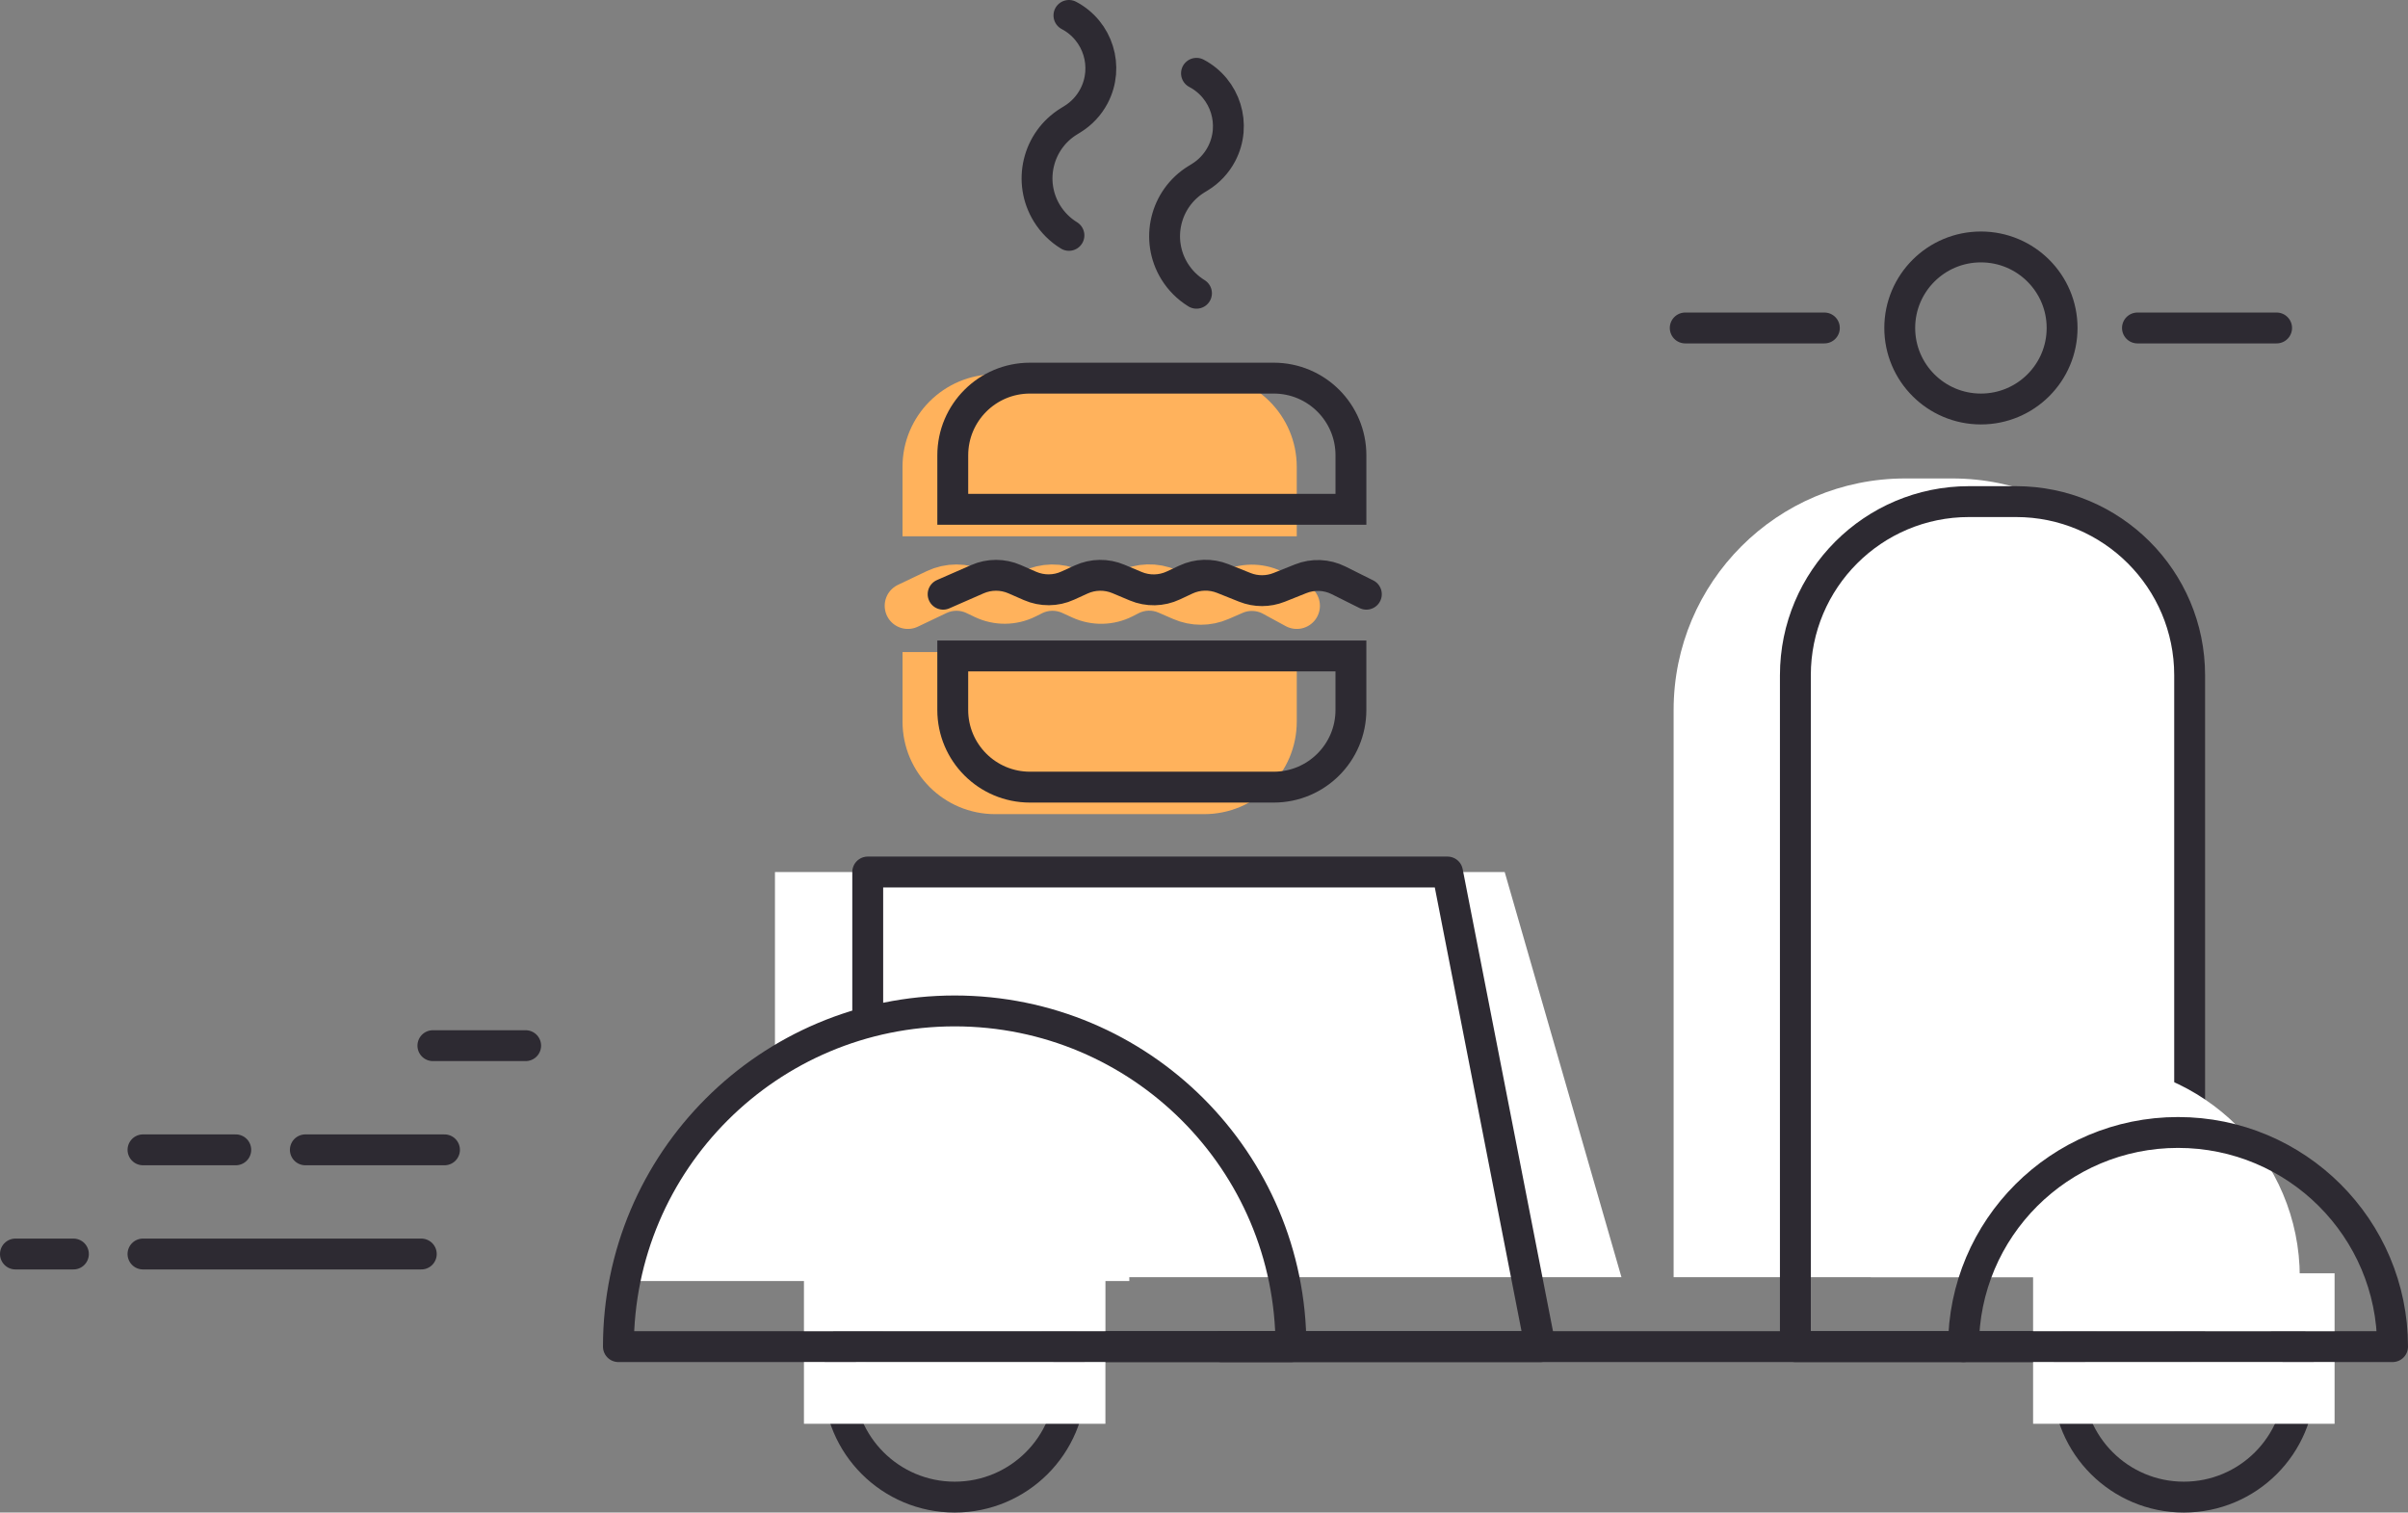 <svg xmlns="http://www.w3.org/2000/svg" width="156" height="98" viewBox="0 0 156 98">
  <rect x="0" y="0" width="156" height="98" fill="#808080" stroke="none"/>
  <g fill="none" fill-rule="evenodd" transform="translate(1 1)">
    <g transform="translate(57.093)">
      <g transform="translate(.376 23.25)">
        <path fill="#FFB25C" d="M0,18 L25.541,18 L25.541,22.5 C25.541,25.814 22.855,28.5 19.541,28.5 L6,28.5 C2.686,28.5 4.05812251e-16,25.814 0,22.5 L0,18 Z"/>
        <path fill="#FFB25C" d="M0,0 L25.541,0 L25.541,4.5 C25.541,7.814 22.855,10.5 19.541,10.5 L6,10.5 C2.686,10.5 4.05812251e-16,7.814 0,4.5 L0,0 Z" transform="rotate(-180 12.77 5.25)"/>
        <path stroke="#FFB25C" stroke-linecap="round" stroke-linejoin="round" stroke-width="3" d="M0.345,15 L2.205,14.114 C3.021,13.726 3.969,13.726 4.785,14.114 L5.327,14.373 C6.158,14.769 7.126,14.761 7.951,14.351 L8.383,14.136 C9.193,13.734 10.142,13.719 10.965,14.095 L11.623,14.396 C12.457,14.777 13.42,14.756 14.236,14.339 L14.615,14.145 C15.414,13.737 16.354,13.707 17.177,14.065 L18.133,14.48 C18.896,14.812 19.762,14.812 20.524,14.48 L21.438,14.083 C22.285,13.715 23.255,13.758 24.066,14.198 L25.541,15"/>
      </g>
      <g stroke="#2D2A32" stroke-width="2" transform="translate(2.63 22.5)">
        <path d="M1,19 L1,22.5 C1,25.261 3.239,27.5 6,27.5 L21.795,27.5 C24.557,27.5 26.795,25.261 26.795,22.5 L26.795,19 L1,19 Z"/>
        <path d="M1,1 L1,4.5 C1,7.261 3.239,9.5 6,9.5 L21.795,9.5 C24.557,9.5 26.795,7.261 26.795,4.5 L26.795,1 L1,1 Z" transform="rotate(-180 13.898 5.25)"/>
        <path stroke-linecap="round" stroke-linejoin="round" d="M0.376,15 L2.6,14.026 C3.367,13.691 4.239,13.691 5.006,14.026 L6.002,14.462 C6.784,14.804 7.674,14.798 8.45,14.443 L9.321,14.046 C10.083,13.698 10.957,13.685 11.729,14.01 L12.855,14.483 C13.638,14.812 14.524,14.794 15.293,14.432 L16.099,14.054 C16.851,13.701 17.716,13.675 18.488,13.983 L19.922,14.556 C20.636,14.841 21.432,14.841 22.147,14.556 L23.541,13.999 C24.336,13.681 25.228,13.719 25.994,14.101 L27.795,15"/>
      </g>
      <path stroke="#2D2A32" stroke-linecap="round" stroke-linejoin="round" stroke-width="2" d="M11.157 0L11.157 0C13.049.997 13.774 3.339 12.777 5.231 12.454 5.845 11.971 6.361 11.379 6.724L11.157 6.861 11.157 6.861C9.116 8.115 8.479 10.786 9.733 12.827 10.09 13.406 10.577 13.894 11.157 14.25M19.42 3.75L19.42 3.75C21.312 4.747 22.037 7.089 21.041 8.981 20.717 9.595 20.234 10.111 19.643 10.474L19.42 10.611 19.42 10.611C17.38 11.865 16.742 14.536 17.997 16.577 18.353 17.156 18.841 17.644 19.42 18"/>
    </g>
    <g transform="translate(0 15)">
      <path fill="#FFF" d="M122.424,15 L125.478,15 C133.762,15 140.478,21.716 140.478,30 L140.478,66.75 L107.424,66.75 L107.424,30 C107.424,21.716 114.14,15 122.424,15 Z"/>
      <path stroke="#2D2A32" stroke-linecap="round" stroke-linejoin="round" stroke-width="2" d="M126.562,16.5 L129.604,16.5 C135.817,16.5 140.854,21.537 140.854,27.75 L140.854,71.25 L115.312,71.25 L115.312,27.75 C115.312,21.537 120.349,16.5 126.562,16.5 Z"/>
      <polygon fill="#FFF" points="49.205 40.5 96.48 40.5 104.044 66.75 49.205 66.75"/>
      <ellipse cx="127.332" cy="5.25" stroke="#2D2A32" stroke-width="2" rx="5.259" ry="5.25"/>
      <g stroke="#2D2A32" stroke-linecap="round" stroke-linejoin="round" stroke-width="2" transform="translate(53.337 66)">
        <ellipse cx="7.512" cy="7.5" rx="7.512" ry="7.5"/>
        <ellipse cx="87.141" cy="7.5" rx="7.512" ry="7.5"/>
      </g>
      <polygon stroke="#2D2A32" stroke-linecap="round" stroke-linejoin="round" stroke-width="2" points="55.215 40.5 92.776 40.5 98.785 71.25 55.215 71.25"/>
      <path fill="#FFF" d="M72.163,67 C72.163,58.05 64.896,50.795 55.932,50.795 C46.968,50.795 39.701,58.05 39.701,67 L72.163,67 Z"/>
      <path stroke="#2D2A32" stroke-linecap="round" stroke-linejoin="round" stroke-width="2" d="M82.634,71.25 C82.634,59.238 72.881,49.5 60.849,49.5 C48.817,49.5 39.063,59.238 39.063,71.25 L82.634,71.25 Z"/>
      <path fill="#FFF" d="M147.99,66.75 C147.99,59.087 141.768,52.875 134.093,52.875 C126.417,52.875 120.195,59.087 120.195,66.75 L147.99,66.75 Z"/>
      <path stroke="#2D2A32" stroke-linecap="round" stroke-linejoin="round" stroke-width="2" d="M154,71.25 C154,63.587 147.778,57.375 140.102,57.375 C132.427,57.375 126.205,63.587 126.205,71.25 L154,71.25 Z"/>
      <path fill="#EBEBEB" stroke="#2D2A32" stroke-linecap="round" stroke-linejoin="round" stroke-width="2" d="M78.127,71.25 L126.205,71.25"/>
      <rect width="19.53" height="4" x="51.083" y="72.25" fill="#FFF"/>
      <rect width="19.532" height="4.25" x="51.083" y="66" fill="#FFF"/>
      <rect width="19.532" height="3.75" x="130.712" y="66.5" fill="#FFF"/>
      <rect width="19.532" height="4" x="130.712" y="72.25" fill="#FFF"/>
      <g stroke="#2D2A32" stroke-linecap="round" stroke-linejoin="round" stroke-width="2" transform="matrix(1 0 0 -1 0 66.75)">
        <path d="M0,1.5 L3.756,1.5" transform="matrix(-1 0 0 1 3.756 0)"/>
        <path d="M8.263,8.25 L14.273,8.25" transform="matrix(-1 0 0 1 22.537 0)"/>
        <path d="M8.263,1.5 L26.293,1.5" transform="matrix(-1 0 0 1 34.556 0)"/>
        <path d="M18.78,8.25 L27.795,8.25" transform="matrix(-1 0 0 1 46.576 0)"/>
        <path d="M27.044,15 L33.054,15" transform="matrix(-1 0 0 1 60.098 0)"/>
      </g>
      <path stroke="#2D2A32" stroke-linecap="round" stroke-linejoin="round" stroke-width="2" d="M108.176 5.25L117.19 5.25M137.473 5.25L146.488 5.25"/>
    </g>
  </g>
</svg>
